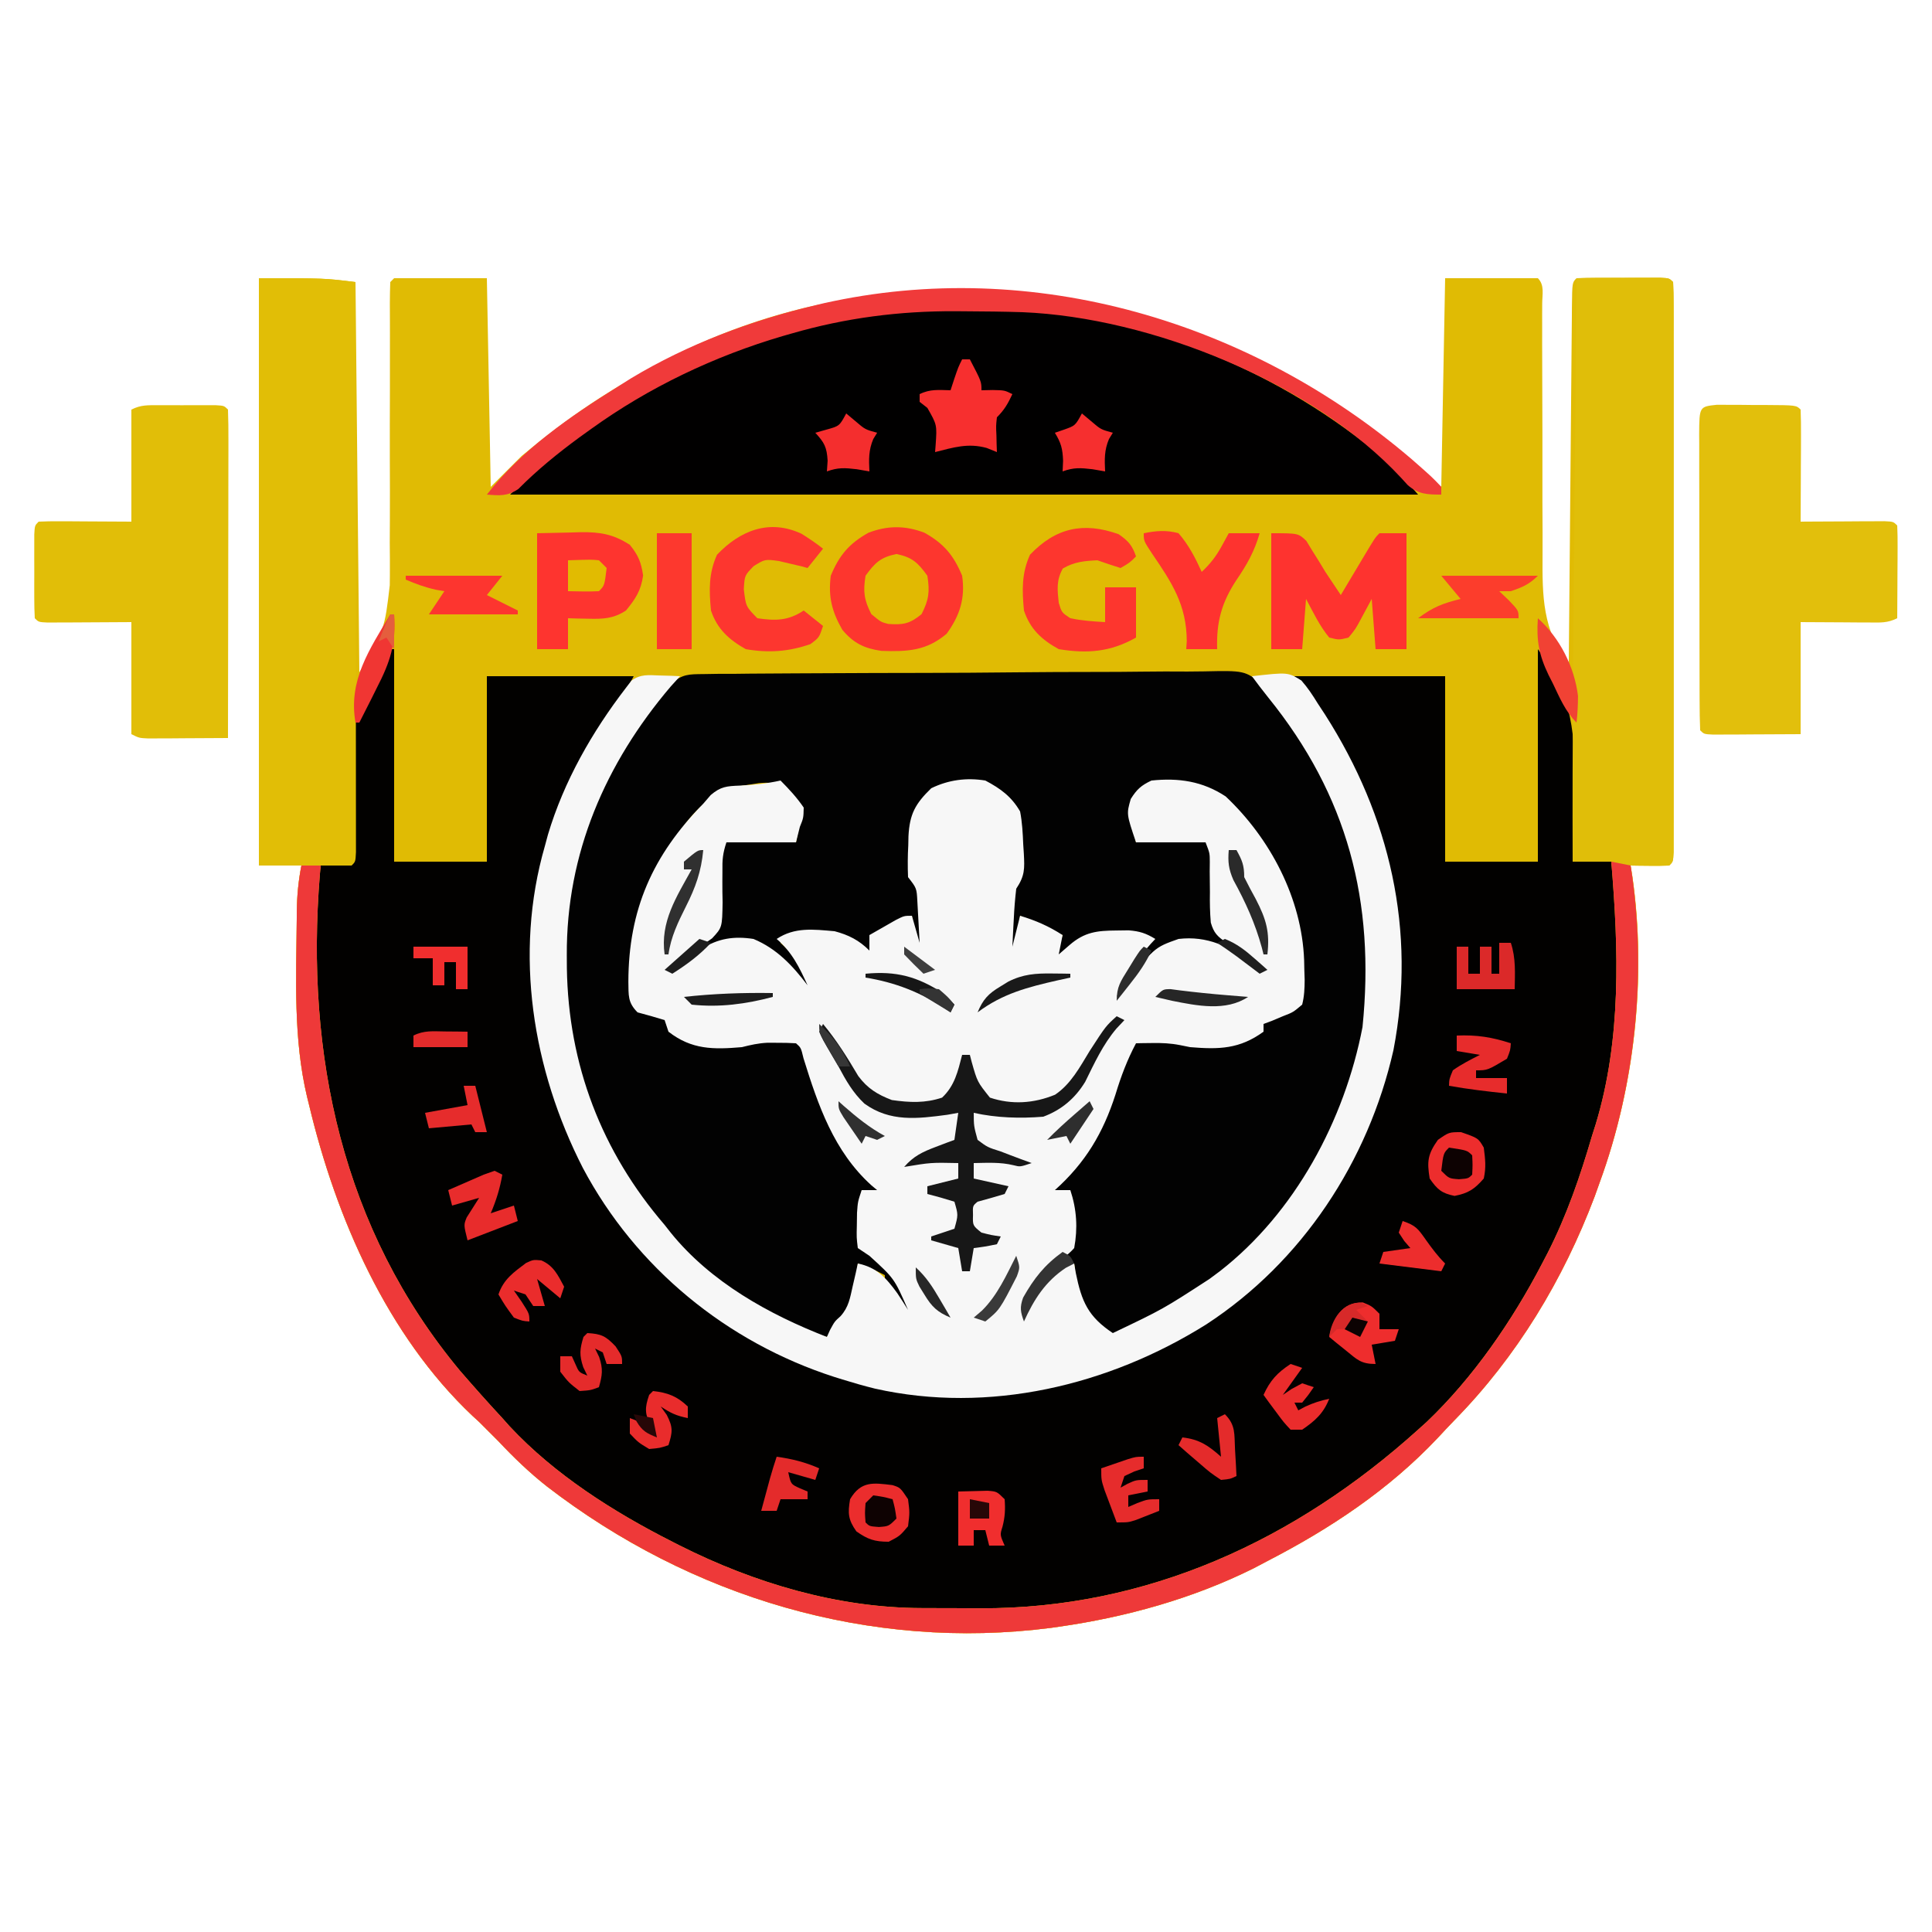 <?xml version="1.0" encoding="UTF-8"?>
<svg version="1.1" xmlns="http://www.w3.org/2000/svg" width="500" height="500">
<path d="M0 0 C17 0 17 0 25 1 C25.33 34.33 25.66 67.66 26 102 C32.548 90.808 32.548 90.808 33.871 79.462 C33.88 78.603 33.889 77.745 33.898 76.86 C33.92 74.078 33.894 71.298 33.867 68.516 C33.874 66.564 33.884 64.612 33.897 62.66 C33.924 57.563 33.91 52.468 33.886 47.372 C33.864 41.147 33.888 34.923 33.908 28.698 C33.923 23.864 33.93 19.031 33.914 14.197 C33.912 13.315 33.911 12.432 33.91 11.523 C33.907 9.871 33.901 8.218 33.89 6.565 C33.889 4.709 33.939 2.854 34 1 C34.33 0.67 34.66 0.34 35 0 C42.92 0 50.84 0 59 0 C59.33 17.82 59.66 35.64 60 54 C62.64 51.36 65.28 48.72 68 46 C70.661 43.784 73.304 41.646 76.062 39.562 C76.798 39.005 77.533 38.448 78.291 37.874 C85.232 32.696 92.412 28.161 100 24 C100.616 23.656 101.233 23.313 101.868 22.958 C123.171 11.207 148.088 3.946 172.488 3.797 C173.265 3.79 174.042 3.783 174.842 3.775 C226.762 3.411 267.381 18.892 306 54 C306.33 36.18 306.66 18.36 307 0 C314.92 0 322.84 0 331 0 C332.789 1.789 332.118 4.205 332.121 6.587 C332.116 7.79 332.116 7.79 332.11 9.017 C332.111 10.761 332.111 12.504 332.112 14.248 C332.11 15.178 332.109 16.108 332.108 17.067 C332.104 21.989 332.13 26.91 332.15 31.832 C332.175 38.097 332.191 44.362 332.175 50.627 C332.163 55.686 332.181 60.744 332.217 65.803 C332.226 67.726 332.224 69.648 332.211 71.57 C332.143 82.376 332.166 90.999 339 100 C339.01 98.762 339.021 97.524 339.031 96.248 C339.129 84.608 339.232 72.968 339.339 61.328 C339.395 55.343 339.448 49.358 339.497 43.373 C339.545 37.602 339.597 31.832 339.653 26.061 C339.673 23.854 339.692 21.647 339.709 19.44 C339.733 16.36 339.763 13.281 339.795 10.201 C339.8 9.279 339.806 8.357 339.812 7.407 C339.886 1.114 339.886 1.114 341 0 C342.769 -0.099 344.541 -0.131 346.312 -0.133 C347.388 -0.134 348.463 -0.135 349.57 -0.137 C350.702 -0.133 351.834 -0.129 353 -0.125 C354.698 -0.131 354.698 -0.131 356.43 -0.137 C357.505 -0.135 358.58 -0.134 359.688 -0.133 C360.681 -0.132 361.675 -0.131 362.699 -0.129 C365 0 365 0 366 1 C366.099 2.934 366.126 4.872 366.127 6.808 C366.13 8.07 366.133 9.332 366.136 10.633 C366.134 12.044 366.132 13.456 366.129 14.867 C366.131 16.344 366.133 17.82 366.135 19.296 C366.139 23.317 366.137 27.337 366.134 31.358 C366.132 35.556 366.134 39.754 366.136 43.953 C366.138 51.004 366.135 58.056 366.13 65.107 C366.125 73.272 366.127 81.436 366.132 89.601 C366.137 96.598 366.137 103.595 366.135 110.592 C366.133 114.776 366.133 118.961 366.136 123.145 C366.139 127.079 366.137 131.012 366.131 134.945 C366.13 136.393 366.13 137.84 366.133 139.288 C366.135 141.256 366.131 143.224 366.127 145.192 C366.127 146.296 366.126 147.4 366.126 148.537 C366 151 366 151 365 152 C363.314 152.072 361.625 152.084 359.938 152.062 C359.018 152.053 358.099 152.044 357.152 152.035 C356.442 152.024 355.732 152.012 355 152 C355.24 153.501 355.24 153.501 355.485 155.031 C359.185 181.068 355.995 209.414 347 234 C346.571 235.201 346.141 236.403 345.699 237.641 C337.557 259.2 325.59 279.06 309.423 295.538 C307.942 297.059 306.498 298.611 305.055 300.168 C292.432 313.548 277.285 323.601 261 332 C259.837 332.614 258.675 333.227 257.477 333.859 C241.77 341.695 224.35 346.532 207 349 C206.359 349.093 205.719 349.186 205.059 349.281 C158.162 355.349 111.749 341.339 74.591 312.722 C70.033 309.133 65.965 305.223 62 301 C61.175 300.175 60.35 299.35 59.5 298.5 C58.675 297.675 57.85 296.85 57 296 C56.161 295.23 56.161 295.23 55.305 294.445 C33.172 273.567 19.93 243.093 13 214 C12.822 213.284 12.644 212.567 12.461 211.829 C8.907 196.875 9.655 181.28 9.797 166.012 C9.801 165.294 9.806 164.576 9.81 163.836 C9.866 159.796 10.227 155.965 11 152 C7.37 152 3.74 152 0 152 C0 101.84 0 51.68 0 0 Z " fill="#E0BB04" transform="translate(67,72)"/>
<path d="M0 0 C0.33 0 0.66 0 1 0 C1 18.15 1 36.3 1 55 C8.92 55 16.84 55 25 55 C25 39.16 25 23.32 25 7 C37.54 7 50.08 7 63 7 C61.41 10.18 59.716 12.884 57.674 15.77 C39.912 41.135 35.193 69.894 38.562 100.438 C43.722 129.3 60.506 155.639 84.465 172.433 C103.086 184.957 124.693 192.435 147.188 192.312 C148.284 192.307 149.38 192.301 150.51 192.295 C175.883 191.918 201.931 183.057 221 166 C222.241 164.954 222.241 164.954 223.508 163.887 C243.916 146.318 257.858 119.993 260 93 C261.841 61.927 255.271 33.825 235.215 9.539 C234 8 234 8 234 7 C246.87 7 259.74 7 273 7 C273 22.84 273 38.68 273 55 C280.92 55 288.84 55 297 55 C297 36.85 297 18.7 297 0 C306.097 12.13 306.812 22.202 306.375 36.812 C306.345 38.584 306.317 40.355 306.293 42.127 C306.228 46.419 306.124 50.709 306 55 C309.3 55 312.6 55 316 55 C323.069 97.35 313.113 142.178 288.125 177.312 C276.681 192.934 263.573 206.498 248 218 C247.42 218.43 246.84 218.859 246.243 219.302 C218.59 239.476 184.706 249.407 150.697 249.316 C148.266 249.313 145.837 249.336 143.406 249.361 C108.125 249.505 73.797 236.508 46 215 C45.072 214.295 44.144 213.59 43.188 212.863 C18.459 193.418 1.18 168.207 -10 139 C-10.472 137.793 -10.944 136.587 -11.43 135.344 C-20.6 110.055 -23.041 82.465 -18 56 C-15.36 55.67 -12.72 55.34 -10 55 C-10.017 54.009 -10.034 53.018 -10.051 51.997 C-10.527 15.738 -10.527 15.738 0 0 Z " fill="#020100" transform="translate(101,168)"/>
<path d="M0 0 C1.238 -0.02 2.476 -0.04 3.751 -0.06 C5.12 -0.062 6.489 -0.064 7.858 -0.064 C9.302 -0.08 10.746 -0.097 12.19 -0.115 C16.112 -0.159 20.034 -0.176 23.956 -0.187 C26.408 -0.194 28.86 -0.206 31.313 -0.221 C39.876 -0.27 48.438 -0.296 57.001 -0.303 C64.971 -0.31 72.939 -0.37 80.909 -0.454 C87.759 -0.523 94.609 -0.554 101.46 -0.555 C105.548 -0.557 109.635 -0.574 113.723 -0.631 C117.572 -0.684 121.419 -0.688 125.269 -0.656 C126.676 -0.652 128.083 -0.666 129.49 -0.698 C140.069 -0.923 140.069 -0.923 144.767 2.731 C147.054 5.236 149.04 7.756 150.961 10.548 C151.426 11.168 151.891 11.788 152.37 12.427 C169.562 35.964 174.99 63.32 171.484 92.072 C168.297 110.391 159.12 128.598 146.961 142.548 C146.483 143.158 146.004 143.768 145.512 144.396 C135.499 156.991 120.595 165.448 105.961 171.548 C99.692 166.821 97.606 163.548 96.336 155.673 C96.212 154.642 96.088 153.611 95.961 152.548 C89.448 155.898 85.932 160.981 82.961 167.548 C82.054 165.064 81.838 163.891 82.746 161.365 C85.941 155.727 89.022 151.518 94.961 148.548 C94.961 143.598 94.961 138.648 94.961 133.548 C93.311 133.878 91.661 134.208 89.961 134.548 C90.827 133.579 91.693 132.61 92.586 131.611 C101.098 121.576 105.496 110.785 109.285 98.255 C109.961 96.548 109.961 96.548 111.961 94.548 C113.949 94.318 113.949 94.318 116.273 94.361 C117.033 94.367 117.792 94.374 118.574 94.38 C120.961 94.548 120.961 94.548 123.379 95.044 C126.278 95.61 129.008 95.753 131.961 95.798 C132.972 95.824 133.982 95.85 135.023 95.876 C138.374 95.502 140.177 94.385 142.961 92.548 C143.621 92.548 144.281 92.548 144.961 92.548 C144.961 91.888 144.961 91.228 144.961 90.548 C142.321 90.548 139.681 90.548 136.961 90.548 C136.961 90.218 136.961 89.888 136.961 89.548 C137.853 89.427 138.745 89.306 139.664 89.181 C140.834 89.014 142.005 88.846 143.211 88.673 C144.371 88.511 145.531 88.348 146.727 88.181 C149.543 87.63 151.513 86.99 153.961 85.548 C154.375 74.548 154.706 64.748 149.961 54.548 C149.325 53.152 149.325 53.152 148.676 51.728 C145.151 44.678 140.453 39.156 134.961 33.548 C134.251 32.686 134.251 32.686 133.527 31.806 C131.28 30.001 129.433 30.072 126.586 29.923 C122.947 29.713 119.522 29.338 115.961 28.548 C112.069 32.084 112.069 32.084 110.852 36.951 C111.12 39.185 111.468 41.353 111.961 43.548 C112.758 43.476 113.554 43.404 114.375 43.33 C115.964 43.19 115.964 43.19 117.586 43.048 C118.63 42.955 119.674 42.863 120.75 42.767 C123.832 42.557 126.873 42.511 129.961 42.548 C131.702 45.565 132.194 47.704 132.164 51.173 C132.176 52.045 132.187 52.916 132.199 53.814 C132.207 55.637 132.199 57.46 132.176 59.283 C132.225 61.829 132.333 64.079 132.961 66.548 C135.661 69.085 135.661 69.085 138.961 70.548 C140.274 71.605 141.57 72.685 142.836 73.798 C143.729 74.579 143.729 74.579 144.641 75.376 C145.076 75.763 145.512 76.15 145.961 76.548 C144.971 77.043 144.971 77.043 143.961 77.548 C143.453 77.138 142.945 76.728 142.422 76.306 C136.243 71.469 131.067 68.57 122.961 69.548 C115.695 72.428 111.44 78.413 106.961 84.548 C106.961 80.951 107.913 79.59 109.773 76.548 C110.295 75.682 110.818 74.816 111.355 73.923 C112.754 71.854 114.124 70.225 115.961 68.548 C110.042 66.575 103.281 66.678 97.461 68.861 C95.236 70.363 93.05 71.861 90.961 73.548 C91.621 71.568 92.281 69.588 92.961 67.548 C92.26 67.28 91.558 67.012 90.836 66.736 C87.796 65.48 84.888 64.046 81.961 62.548 C81.775 64.497 81.775 64.497 81.586 66.486 C81.375 68.701 81.375 68.701 80.961 70.548 C79.971 71.043 79.971 71.043 78.961 71.548 C79.075 68.943 79.202 66.34 79.336 63.736 C79.367 62.998 79.398 62.26 79.43 61.499 C79.634 57.729 79.825 55.752 81.961 52.548 C82.048 49.696 82.008 47.009 81.836 44.173 C81.813 43.418 81.789 42.663 81.766 41.884 C81.487 36.905 80.628 34.195 76.961 30.548 C73.396 27.874 69.237 28.03 64.961 28.548 C61.633 29.453 58.842 30.707 56.312 33.123 C54.323 36.693 54.315 40.082 54.148 44.111 C54.097 44.878 54.047 45.646 53.994 46.437 C53.791 50.389 53.713 52.176 55.961 55.548 C56.262 58.302 56.47 60.975 56.586 63.736 C56.625 64.485 56.663 65.235 56.703 66.007 C56.797 67.854 56.88 69.701 56.961 71.548 C56.301 71.218 55.641 70.888 54.961 70.548 C54.367 67.9 54.219 65.256 53.961 62.548 C53.334 62.909 52.708 63.27 52.062 63.642 C51.245 64.106 50.428 64.57 49.586 65.048 C48.774 65.512 47.962 65.976 47.125 66.455 C44.961 67.548 44.961 67.548 42.961 67.548 C43.291 69.198 43.621 70.848 43.961 72.548 C42.236 71.539 40.51 70.53 38.785 69.521 C35.098 67.555 32.009 67.386 27.898 67.361 C26.303 67.34 26.303 67.34 24.676 67.318 C21.812 67.267 21.812 67.267 19.961 69.548 C20.724 70.27 21.487 70.992 22.273 71.736 C24.687 74.262 26.438 76.418 27.961 79.548 C27.631 80.208 27.301 80.868 26.961 81.548 C26.453 80.933 25.945 80.319 25.422 79.685 C19.503 72.494 19.503 72.494 11.023 69.279 C3.199 68.879 -2.007 73.085 -8.039 77.548 C-8.699 77.218 -9.359 76.888 -10.039 76.548 C-8.249 75.067 -6.457 73.588 -4.664 72.111 C-3.666 71.287 -2.669 70.463 -1.641 69.615 C0.961 67.548 0.961 67.548 2.961 66.548 C2.981 65.963 3.001 65.378 3.021 64.776 C3.116 62.116 3.226 59.457 3.336 56.798 C3.367 55.878 3.398 54.958 3.43 54.009 C3.468 53.12 3.507 52.23 3.547 51.314 C3.578 50.497 3.61 49.68 3.642 48.838 C3.961 46.548 3.961 46.548 5.961 42.548 C11.901 42.878 17.841 43.208 23.961 43.548 C24.229 42.187 24.497 40.826 24.773 39.423 C24.924 38.658 25.075 37.892 25.23 37.103 C24.898 33.948 23.69 32.049 21.559 29.721 C19.273 28.044 17.109 27.98 14.34 28.221 C13.317 28.383 13.317 28.383 12.273 28.548 C11.21 28.706 11.21 28.706 10.125 28.868 C1.828 30.473 -2.478 35.386 -7.163 42.178 C-14.397 53.091 -18.331 64.11 -18.477 77.236 C-18.487 78.027 -18.497 78.818 -18.508 79.633 C-18.507 82.119 -18.507 82.119 -18.039 85.548 C-14.627 87.823 -12.382 88.115 -8.352 88.673 C-7.172 88.841 -5.993 89.008 -4.777 89.181 C-3.422 89.363 -3.422 89.363 -2.039 89.548 C-2.039 89.878 -2.039 90.208 -2.039 90.548 C-4.349 90.548 -6.659 90.548 -9.039 90.548 C-9.039 91.208 -9.039 91.868 -9.039 92.548 C-7.863 93.012 -7.863 93.012 -6.664 93.486 C-4.039 94.548 -4.039 94.548 -2.039 95.548 C-0.083 95.645 1.877 95.678 3.836 95.673 C4.885 95.676 5.934 95.678 7.016 95.681 C9.551 95.567 11.533 95.191 13.961 94.548 C15.644 94.386 17.333 94.284 19.023 94.236 C19.881 94.198 20.738 94.161 21.621 94.123 C23.961 94.548 23.961 94.548 25.625 96.095 C27.369 99.297 28.305 102.619 29.273 106.111 C32.598 117.278 37.141 125.736 45.961 133.548 C45.301 133.878 44.641 134.208 43.961 134.548 C42.971 134.218 41.981 133.888 40.961 133.548 C40.798 135.968 40.68 138.376 40.586 140.798 C40.536 141.48 40.485 142.162 40.434 142.865 C40.304 145.165 40.304 145.165 40.961 148.548 C43.736 150.843 43.736 150.843 46.961 152.548 C50.819 156.997 53.653 161.548 53.961 167.548 C46.961 158.448 46.961 158.448 46.961 155.548 C44.629 154.342 42.464 153.383 39.961 152.548 C39.886 153.333 39.811 154.118 39.734 154.927 C38.799 162.403 37.424 166.322 31.961 171.548 C20.344 169.811 9.784 161.798 0.961 154.548 C-0.335 153.5 -0.335 153.5 -1.656 152.431 C-17.084 139.31 -27.858 121.014 -33.039 101.548 C-33.358 100.355 -33.676 99.161 -34.004 97.931 C-40.016 71.277 -35.952 42.938 -21.602 19.611 C-18.049 14.362 -14.184 9.343 -10.039 4.548 C-9.465 3.854 -8.89 3.161 -8.298 2.446 C-5.38 -0.005 -3.78 0.033 0 0 Z " fill="#020202" transform="translate(182.039,174.452)"/>
<path d="M0 0 C0.994 0.027 1.988 0.054 3.012 0.082 C3.771 0.117 4.53 0.152 5.312 0.188 C4.508 1.074 3.704 1.961 2.875 2.875 C-14.003 22.732 -24.143 46.094 -24 72.375 C-23.992 74.019 -23.992 74.019 -23.983 75.695 C-23.61 100.754 -15.001 123.21 1.312 142.188 C1.841 142.86 2.37 143.533 2.914 144.227 C13.227 156.977 28.279 165.35 43.312 171.188 C43.581 170.589 43.849 169.991 44.125 169.375 C45.312 167.188 45.312 167.188 46.832 165.824 C48.971 163.459 49.304 161.083 50 158 C50.251 156.913 50.503 155.827 50.762 154.707 C50.943 153.876 51.125 153.044 51.312 152.188 C56.163 153.143 58.64 155.882 61.52 159.852 C62.477 161.279 63.398 162.732 64.312 164.188 C60.764 156.059 60.764 156.059 54.312 150.188 C52.828 149.197 52.828 149.197 51.312 148.188 C50.984 145.473 50.984 145.473 51.062 142.25 C51.078 141.189 51.093 140.128 51.109 139.035 C51.312 136.188 51.312 136.188 52.312 133.188 C53.633 133.188 54.953 133.188 56.312 133.188 C55.816 132.772 55.32 132.357 54.809 131.93 C45.109 123.132 41.04 111.261 37.258 99.074 C36.597 96.321 36.597 96.321 35.312 95.188 C33.711 95.088 32.105 95.058 30.5 95.062 C29.627 95.06 28.755 95.057 27.855 95.055 C25.502 95.178 23.585 95.617 21.312 96.188 C13.899 96.825 8.31 96.852 2.312 92.188 C1.982 91.198 1.653 90.207 1.312 89.188 C-1.006 88.471 -3.341 87.805 -5.688 87.188 C-8.262 84.613 -7.998 82.789 -8.068 79.272 C-8.026 60.57 -1.786 46.548 11.312 33.188 C12.27 32.078 12.27 32.078 13.246 30.945 C15.842 28.737 17.38 28.636 20.75 28.5 C24.378 28.323 27.763 27.98 31.312 27.188 C33.508 29.396 35.56 31.607 37.312 34.188 C37.25 36.875 37.25 36.875 36.312 39.188 C35.983 40.508 35.653 41.828 35.312 43.188 C29.372 43.188 23.433 43.188 17.312 43.188 C16.36 46.044 16.224 47.696 16.277 50.645 C16.272 51.51 16.266 52.376 16.26 53.268 C16.253 55.078 16.274 56.888 16.322 58.697 C16.211 65.22 16.211 65.22 13.61 68.021 C11.568 69.527 9.471 70.855 7.312 72.188 C5.945 73.486 4.591 74.802 3.312 76.188 C4.343 75.447 4.343 75.447 5.395 74.691 C6.296 74.051 7.197 73.41 8.125 72.75 C9.018 72.112 9.912 71.474 10.832 70.816 C15.1 68.014 19.312 67.409 24.312 68.188 C30.35 70.704 34.416 75.066 38.312 80.188 C36.18 75.515 34.287 71.595 30.312 68.188 C34.988 65.071 39.835 65.713 45.312 66.188 C48.934 67.152 51.63 68.505 54.312 71.188 C54.312 69.868 54.312 68.547 54.312 67.188 C55.768 66.349 57.227 65.517 58.688 64.688 C59.5 64.223 60.312 63.759 61.148 63.281 C63.312 62.188 63.312 62.188 65.312 62.188 C66.302 65.653 66.302 65.653 67.312 69.188 C67.198 66.916 67.071 64.645 66.938 62.375 C66.833 60.478 66.833 60.478 66.727 58.543 C66.551 55.06 66.551 55.06 64.312 52.188 C64.199 49.353 64.219 46.695 64.375 43.875 C64.39 43.128 64.405 42.381 64.42 41.611 C64.717 35.869 66.184 33.198 70.312 29.188 C74.75 27.018 79.438 26.39 84.312 27.188 C88.24 29.262 91.09 31.339 93.312 35.188 C93.866 38.033 94.005 40.858 94.125 43.75 C94.201 44.901 94.201 44.901 94.279 46.076 C94.483 50.028 94.561 51.815 92.312 55.188 C92.013 57.776 91.804 60.279 91.688 62.875 C91.649 63.577 91.61 64.279 91.57 65.002 C91.476 66.73 91.393 68.459 91.312 70.188 C91.972 67.547 92.632 64.907 93.312 62.188 C97.365 63.413 100.756 64.886 104.312 67.188 C103.983 68.838 103.653 70.487 103.312 72.188 C104.241 71.383 105.169 70.579 106.125 69.75 C109.988 66.402 113.209 66.031 118.25 66 C119.29 65.986 120.331 65.972 121.402 65.957 C124.263 66.184 125.889 66.71 128.312 68.188 C127.926 68.6 127.539 69.013 127.141 69.438 C123.255 73.746 120.72 77.91 118.312 83.188 C118.76 82.584 119.207 81.981 119.668 81.359 C127.927 70.441 127.927 70.441 134.312 68.188 C141.742 67.313 147.507 70.126 153.375 74.438 C154.014 75.015 154.654 75.593 155.312 76.188 C152.549 73.256 150.198 71.111 146.684 69.145 C144.379 67.521 143.459 66.694 142.669 63.959 C142.434 61.306 142.392 58.725 142.438 56.062 C142.422 54.268 142.404 52.474 142.383 50.68 C142.391 49.889 142.399 49.099 142.407 48.285 C142.399 45.993 142.399 45.993 141.312 43.188 C135.373 43.188 129.433 43.188 123.312 43.188 C120.832 35.858 120.832 35.858 121.953 31.961 C123.53 29.455 124.62 28.466 127.312 27.188 C134.367 26.457 140.546 27.361 146.52 31.305 C158.085 42.207 166.221 57.721 166.82 73.65 C166.838 74.508 166.856 75.366 166.875 76.25 C166.916 77.501 166.916 77.501 166.957 78.778 C166.942 81.031 166.868 83.003 166.312 85.188 C163.953 87.172 163.953 87.172 161.312 88.188 C160.384 88.579 159.456 88.971 158.5 89.375 C157.778 89.643 157.056 89.911 156.312 90.188 C156.312 90.847 156.312 91.507 156.312 92.188 C150.122 96.689 144.83 96.812 137.312 96.188 C136.466 96.017 135.619 95.847 134.746 95.672 C132.26 95.177 130.03 95.087 127.5 95.125 C126.71 95.134 125.92 95.143 125.105 95.152 C124.514 95.164 123.922 95.176 123.312 95.188 C121.01 99.513 119.426 103.754 118 108.438 C114.79 118.431 110.195 126.145 102.312 133.188 C103.632 133.188 104.953 133.188 106.312 133.188 C107.966 138.149 108.274 143.038 107.312 148.188 C105.522 150.195 103.731 151.312 101.426 152.684 C97.793 155.269 95.998 159.135 94.312 163.188 C94.312 163.847 94.312 164.507 94.312 165.188 C94.615 164.668 94.918 164.149 95.23 163.613 C97.84 159.269 100.391 155.49 104.312 152.188 C105.302 152.188 106.293 152.188 107.312 152.188 C107.516 153.382 107.516 153.382 107.723 154.602 C109.247 162.106 110.938 165.937 117.312 170.188 C130.285 163.998 130.285 163.998 142.312 156.188 C143.633 155.205 143.633 155.205 144.98 154.203 C164.453 139.055 177.286 115.114 181.926 91 C185.222 58.502 178.069 31.092 157.54 5.711 C156.084 3.904 154.689 2.056 153.312 0.188 C162.621 -0.856 162.621 -0.856 166.098 1.289 C167.746 3.153 169.01 5.065 170.312 7.188 C170.948 8.157 171.584 9.126 172.238 10.125 C189.037 36.446 195.917 65.96 189.93 96.984 C183.4 125.759 166.311 151.746 141.5 167.938 C116.248 183.771 85.249 191.187 55.75 184.562 C52.907 183.858 50.109 183.058 47.312 182.188 C46.624 181.973 45.935 181.759 45.225 181.538 C17.41 172.569 -6.136 153.287 -19.852 127.44 C-32.85 101.997 -37.743 72.086 -29.688 44.188 C-29.421 43.197 -29.154 42.208 -28.879 41.188 C-24.741 27.356 -17.457 14.586 -8.688 3.188 C-8.223 2.579 -7.759 1.971 -7.281 1.344 C-4.885 -0.395 -2.909 -0.103 0 0 Z " fill="#F7F7F7" transform="translate(170.688,174.812)"/>
<path d="M0 0 C1.253 -0 1.253 -0 2.531 -0 C38.458 0.116 72.977 11.799 101.75 33.438 C102.676 34.128 103.601 34.819 104.555 35.531 C109.789 39.57 113.299 43.245 117.75 48.438 C40.2 48.438 -37.35 48.438 -117.25 48.438 C-105.085 36.272 -91.721 26.087 -76.25 18.438 C-75.136 17.875 -74.022 17.313 -72.875 16.734 C-49.872 5.397 -25.581 -0.016 0 0 Z " fill="#010000" transform="translate(249.25,79.562)"/>
<path d="M0 0 C3.979 -0.029 7.958 -0.047 11.938 -0.062 C13.074 -0.071 14.21 -0.079 15.381 -0.088 C16.46 -0.091 17.54 -0.094 18.652 -0.098 C20.153 -0.106 20.153 -0.106 21.683 -0.114 C24 0 24 0 25 1 C25.099 2.934 25.126 4.872 25.127 6.808 C25.13 8.07 25.133 9.332 25.136 10.633 C25.134 12.044 25.132 13.456 25.129 14.867 C25.131 16.344 25.133 17.82 25.135 19.296 C25.139 23.317 25.137 27.337 25.134 31.358 C25.132 35.556 25.134 39.754 25.136 43.953 C25.138 51.004 25.135 58.056 25.13 65.107 C25.125 73.272 25.127 81.436 25.132 89.601 C25.137 96.598 25.137 103.595 25.135 110.592 C25.133 114.776 25.133 118.961 25.136 123.145 C25.139 127.079 25.137 131.012 25.131 134.945 C25.13 136.393 25.13 137.84 25.133 139.288 C25.135 141.256 25.131 143.224 25.127 145.192 C25.127 146.296 25.126 147.4 25.126 148.537 C25 151 25 151 24 152 C22.314 152.072 20.625 152.084 18.938 152.062 C18.018 152.053 17.099 152.044 16.152 152.035 C15.442 152.024 14.732 152.012 14 152 C14.24 153.501 14.24 153.501 14.485 155.031 C18.185 181.068 14.995 209.414 6 234 C5.571 235.201 5.141 236.403 4.699 237.641 C-3.443 259.2 -15.41 279.06 -31.577 295.538 C-33.058 297.059 -34.502 298.611 -35.945 300.168 C-48.568 313.548 -63.715 323.601 -80 332 C-81.744 332.92 -81.744 332.92 -83.523 333.859 C-99.23 341.695 -116.65 346.532 -134 349 C-134.641 349.093 -135.281 349.186 -135.941 349.281 C-182.838 355.349 -229.251 341.339 -266.409 312.722 C-270.967 309.133 -275.035 305.223 -279 301 C-279.825 300.175 -280.65 299.35 -281.5 298.5 C-282.325 297.675 -283.15 296.85 -284 296 C-284.839 295.23 -284.839 295.23 -285.695 294.445 C-307.828 273.567 -321.07 243.093 -328 214 C-328.267 212.925 -328.267 212.925 -328.539 211.829 C-332.093 196.875 -331.345 181.28 -331.203 166.012 C-331.199 165.294 -331.194 164.576 -331.19 163.836 C-331.134 159.796 -330.773 155.965 -330 152 C-328.35 152 -326.7 152 -325 152 C-325.072 152.758 -325.144 153.516 -325.219 154.297 C-329.015 200.904 -319.417 246.141 -288.957 282.742 C-285.364 286.887 -281.734 290.981 -278 295 C-277.372 295.705 -276.744 296.41 -276.098 297.137 C-264.409 309.659 -249.201 319.296 -234 327 C-233.371 327.32 -232.743 327.641 -232.095 327.971 C-212.755 337.708 -191.164 344.135 -169.398 344.168 C-168.6 344.171 -167.801 344.175 -166.977 344.178 C-165.295 344.183 -163.613 344.185 -161.93 344.185 C-159.402 344.187 -156.875 344.206 -154.348 344.225 C-111.107 344.377 -72.727 326.616 -41 298 C-40.251 297.325 -39.502 296.649 -38.73 295.953 C-26.704 284.49 -16.645 269.837 -9 255.188 C-8.484 254.198 -7.968 253.209 -7.436 252.19 C-2.495 242.449 0.94 232.459 4 222 C4.324 220.982 4.647 219.963 4.98 218.914 C11.651 196.903 10.893 173.677 9 151 C5.7 151 2.4 151 -1 151 C-1.103 120.404 -0.819 89.813 -0.536 59.218 C-0.475 52.519 -0.415 45.82 -0.355 39.121 C-0.239 26.081 -0.12 13.04 0 0 Z " fill="#E0BE09" transform="translate(408,72)"/>
<path d="M0 0 C17 0 17 0 25 1 C25.023 20.54 25.041 40.081 25.052 59.621 C25.057 68.693 25.064 77.765 25.075 86.838 C25.085 94.742 25.092 102.647 25.094 110.551 C25.095 114.739 25.098 118.927 25.106 123.115 C25.112 127.052 25.115 130.989 25.113 134.927 C25.113 136.376 25.115 137.825 25.119 139.274 C25.124 141.245 25.122 143.215 25.12 145.185 C25.121 146.29 25.122 147.396 25.123 148.534 C25 151 25 151 24 152 C16.08 152 8.16 152 0 152 C0 101.84 0 51.68 0 0 Z " fill="#E1BE06" transform="translate(67,72)"/>
<path d="M0 0 C0.947 0.004 1.893 0.008 2.869 0.012 C3.896 0.014 4.922 0.016 5.98 0.018 C7.056 0.031 8.132 0.043 9.24 0.055 C10.32 0.056 11.399 0.057 12.511 0.057 C20.537 0.103 20.537 0.103 21.677 1.243 C21.765 3.389 21.784 5.537 21.775 7.684 C21.772 8.99 21.769 10.295 21.765 11.639 C21.757 13.028 21.749 14.417 21.74 15.805 C21.735 17.198 21.73 18.591 21.726 19.983 C21.714 23.403 21.698 26.823 21.677 30.243 C22.399 30.238 23.121 30.232 23.865 30.227 C27.115 30.206 30.365 30.193 33.615 30.18 C34.751 30.172 35.888 30.164 37.058 30.155 C38.138 30.152 39.218 30.149 40.33 30.145 C41.83 30.137 41.83 30.137 43.361 30.129 C45.677 30.243 45.677 30.243 46.677 31.243 C46.765 33.024 46.784 34.808 46.775 36.591 C46.772 37.67 46.769 38.75 46.765 39.862 C46.753 41.567 46.753 41.567 46.74 43.305 C46.735 44.446 46.731 45.586 46.726 46.76 C46.714 49.588 46.698 52.415 46.677 55.243 C44.12 56.522 42.31 56.356 39.451 56.341 C38.522 56.338 37.593 56.336 36.636 56.333 C34.862 56.319 34.862 56.319 33.052 56.305 C27.422 56.274 27.422 56.274 21.677 56.243 C21.677 65.813 21.677 75.383 21.677 85.243 C17.573 85.264 13.469 85.284 9.24 85.305 C7.296 85.319 7.296 85.319 5.312 85.333 C3.794 85.337 3.794 85.337 2.244 85.341 C0.681 85.348 0.681 85.348 -0.914 85.356 C-3.323 85.243 -3.323 85.243 -4.323 84.243 C-4.428 81.698 -4.469 79.18 -4.468 76.634 C-4.471 75.837 -4.474 75.04 -4.478 74.219 C-4.487 71.572 -4.489 68.925 -4.49 66.278 C-4.494 64.446 -4.497 62.614 -4.501 60.781 C-4.507 56.935 -4.508 53.089 -4.508 49.243 C-4.508 44.305 -4.521 39.368 -4.539 34.43 C-4.55 30.644 -4.552 26.858 -4.551 23.073 C-4.552 21.252 -4.557 19.431 -4.565 17.61 C-4.574 15.067 -4.571 12.524 -4.565 9.981 C-4.571 9.223 -4.577 8.465 -4.582 7.684 C-4.539 0.475 -4.539 0.475 0 0 Z " fill="#E2BF0C" transform="translate(444.323,104.757)"/>
<path d="M0 0 C0.982 -0.001 1.963 -0.003 2.975 -0.004 C4.517 0.002 4.517 0.002 6.09 0.008 C7.122 0.004 8.154 0 9.217 -0.004 C10.197 -0.003 11.177 -0.001 12.188 0 C13.543 0.002 13.543 0.002 14.926 0.003 C17.027 0.133 17.027 0.133 18.027 1.133 C18.122 3.78 18.153 6.401 18.141 9.049 C18.141 9.878 18.141 10.707 18.141 11.562 C18.141 14.316 18.133 17.07 18.125 19.824 C18.123 21.729 18.122 23.633 18.121 25.537 C18.117 30.559 18.107 35.582 18.096 40.604 C18.086 45.725 18.081 50.846 18.076 55.967 C18.065 66.022 18.048 76.077 18.027 86.133 C14.236 86.162 10.444 86.18 6.652 86.195 C5.572 86.204 4.492 86.212 3.379 86.221 C2.348 86.224 1.316 86.227 0.254 86.23 C-0.699 86.236 -1.652 86.241 -2.634 86.246 C-4.973 86.133 -4.973 86.133 -6.973 85.133 C-6.973 75.563 -6.973 65.993 -6.973 56.133 C-14.826 56.172 -14.826 56.172 -22.679 56.223 C-23.651 56.225 -24.624 56.228 -25.625 56.23 C-27.125 56.238 -27.125 56.238 -28.656 56.246 C-30.973 56.133 -30.973 56.133 -31.973 55.133 C-32.072 53.364 -32.103 51.592 -32.105 49.82 C-32.107 48.745 -32.108 47.67 -32.109 46.562 C-32.104 44.865 -32.104 44.865 -32.098 43.133 C-32.102 42.001 -32.105 40.869 -32.109 39.703 C-32.108 38.628 -32.107 37.553 -32.105 36.445 C-32.104 35.451 -32.103 34.458 -32.102 33.434 C-31.973 31.133 -31.973 31.133 -30.973 30.133 C-29.192 30.046 -27.408 30.026 -25.625 30.035 C-24.653 30.038 -23.681 30.04 -22.679 30.043 C-20.814 30.056 -20.814 30.056 -18.91 30.07 C-14.971 30.091 -11.031 30.112 -6.973 30.133 C-6.973 20.563 -6.973 10.993 -6.973 1.133 C-4.483 -0.112 -2.783 0.003 0 0 Z " fill="#E1BE08" transform="translate(40.973,104.867)"/>
<path d="M0 0 C1.65 0.33 3.3 0.66 5 1 C9.316 27.97 6.353 57.438 -3 83 C-3.429 84.201 -3.859 85.403 -4.301 86.641 C-12.443 108.2 -24.41 128.06 -40.577 144.538 C-42.058 146.059 -43.502 147.611 -44.945 149.168 C-57.568 162.548 -72.715 172.601 -89 181 C-90.744 181.92 -90.744 181.92 -92.523 182.859 C-108.23 190.695 -125.65 195.532 -143 198 C-143.641 198.093 -144.281 198.186 -144.941 198.281 C-191.838 204.349 -238.251 190.339 -275.409 161.722 C-279.967 158.133 -284.035 154.223 -288 150 C-288.825 149.175 -289.65 148.35 -290.5 147.5 C-291.325 146.675 -292.15 145.85 -293 145 C-293.559 144.487 -294.119 143.974 -294.695 143.445 C-316.828 122.567 -330.07 92.093 -337 63 C-337.178 62.284 -337.356 61.567 -337.539 60.829 C-341.093 45.875 -340.345 30.28 -340.203 15.012 C-340.199 14.294 -340.194 13.576 -340.19 12.836 C-340.134 8.796 -339.773 4.965 -339 1 C-337.35 1 -335.7 1 -334 1 C-334.072 1.758 -334.144 2.516 -334.219 3.297 C-338.015 49.904 -328.417 95.141 -297.957 131.742 C-294.364 135.887 -290.734 139.981 -287 144 C-286.372 144.705 -285.744 145.41 -285.098 146.137 C-273.409 158.659 -258.201 168.296 -243 176 C-242.371 176.32 -241.743 176.641 -241.095 176.971 C-221.755 186.708 -200.164 193.135 -178.398 193.168 C-177.6 193.171 -176.801 193.175 -175.977 193.178 C-174.295 193.183 -172.613 193.185 -170.93 193.185 C-168.402 193.187 -165.875 193.206 -163.348 193.225 C-120.107 193.377 -81.727 175.616 -50 147 C-49.251 146.325 -48.502 145.649 -47.73 144.953 C-35.704 133.49 -25.645 118.837 -18 104.188 C-17.226 102.704 -17.226 102.704 -16.436 101.19 C-11.495 91.449 -8.06 81.459 -5 71 C-4.515 69.472 -4.515 69.472 -4.02 67.914 C2.651 45.903 1.893 22.677 0 0 Z " fill="#EE3939" transform="translate(417,223)"/>
<path d="M0 0 C5.153 4.529 5.153 4.529 7.492 7.02 C7.492 7.68 7.492 8.34 7.492 9.02 C3.95 9.02 1.581 8.962 -1.156 6.594 C-1.726 5.971 -2.296 5.349 -2.883 4.707 C-25.832 -20.014 -67.675 -36.825 -100.853 -38.183 C-105.821 -38.344 -110.787 -38.396 -115.758 -38.418 C-116.559 -38.424 -117.36 -38.431 -118.186 -38.438 C-132.718 -38.509 -146.638 -36.718 -160.633 -32.668 C-161.375 -32.456 -162.116 -32.245 -162.88 -32.027 C-180.608 -26.817 -197.511 -18.774 -212.508 -7.98 C-213.527 -7.247 -214.547 -6.514 -215.598 -5.758 C-221.221 -1.624 -226.451 2.633 -231.375 7.586 C-234.187 9.476 -236.193 9.279 -239.508 9.02 C-230.382 -2.714 -217.997 -11.18 -205.508 -18.98 C-204.399 -19.68 -203.291 -20.38 -202.148 -21.102 C-187.544 -29.895 -171.08 -36.053 -154.508 -39.98 C-153.825 -40.144 -153.143 -40.308 -152.44 -40.477 C-98.059 -52.716 -41.63 -35.695 0 0 Z " fill="#F03A3A" transform="translate(365.508,118.98)"/>
<path d="M0 0 C4.997 2.796 7.547 5.845 9.727 11.113 C10.575 16.946 9.134 21.41 5.727 26.113 C0.511 30.552 -4.423 30.791 -11.172 30.559 C-15.626 29.919 -18.381 28.562 -21.273 25.113 C-23.993 20.375 -24.952 16.544 -24.273 11.113 C-22.093 5.845 -19.544 2.796 -14.547 0 C-9.627 -1.919 -4.92 -1.919 0 0 Z " fill="#FD362E" transform="translate(239.273,137.887)"/>
<path d="M0 0 C7 0 7 0 9.074 1.977 C9.607 2.851 10.139 3.725 10.688 4.625 C11.228 5.484 11.768 6.342 12.324 7.227 C12.877 8.142 13.43 9.057 14 10 C15.326 12.005 16.658 14.006 18 16 C18.638 14.929 19.276 13.858 19.934 12.754 C20.768 11.357 21.603 9.96 22.438 8.562 C22.858 7.855 23.279 7.148 23.713 6.42 C26.887 1.113 26.887 1.113 28 0 C30.31 0 32.62 0 35 0 C35 9.9 35 19.8 35 30 C32.36 30 29.72 30 27 30 C26.505 23.565 26.505 23.565 26 17 C25.113 18.65 24.226 20.3 23.312 22 C21.801 24.812 21.801 24.812 20 27 C17.5 27.625 17.5 27.625 15 27 C12.464 23.919 10.9 20.535 9 17 C8.67 21.29 8.34 25.58 8 30 C5.36 30 2.72 30 0 30 C0 20.1 0 10.2 0 0 Z " fill="#FE332F" transform="translate(329,138)"/>
<path d="M0 0 C2.846 -0.062 5.692 -0.124 8.625 -0.188 C9.51 -0.215 10.395 -0.242 11.307 -0.27 C16.294 -0.322 19.687 0.218 24 3 C26.198 5.711 26.924 7.49 27.438 10.938 C26.877 14.863 25.497 16.948 23 20 C19.733 22.135 17.102 22.217 13.25 22.125 C12.265 22.107 11.28 22.089 10.266 22.07 C9.518 22.047 8.77 22.024 8 22 C8 24.64 8 27.28 8 30 C5.36 30 2.72 30 0 30 C0 20.1 0 10.2 0 0 Z " fill="#FE342F" transform="translate(139,138)"/>
<path d="M0 0 C0.99 0.495 0.99 0.495 2 1 C1.319 1.722 0.639 2.444 -0.062 3.188 C-3.563 7.323 -5.768 12.144 -8.156 16.977 C-10.766 21.257 -14.275 24.248 -19 26 C-24.993 26.492 -31.12 26.307 -37 25 C-36.979 28.406 -36.979 28.406 -36 32 C-33.42 33.917 -33.42 33.917 -30 35 C-29.282 35.277 -28.564 35.554 -27.824 35.84 C-25.892 36.585 -23.947 37.295 -22 38 C-25 39 -25 39 -26.688 38.562 C-30.14 37.723 -33.451 37.941 -37 38 C-37 39.32 -37 40.64 -37 42 C-34.03 42.66 -31.06 43.32 -28 44 C-28.495 44.99 -28.495 44.99 -29 46 C-31.322 46.705 -33.656 47.372 -36 48 C-37.27 49.053 -37.27 49.053 -37.188 51.438 C-37.268 54.167 -37.268 54.167 -35 56 C-32.429 56.648 -32.429 56.648 -30 57 C-30.495 57.99 -30.495 57.99 -31 59 C-34.062 59.625 -34.062 59.625 -37 60 C-37.33 61.98 -37.66 63.96 -38 66 C-38.66 66 -39.32 66 -40 66 C-40.495 63.03 -40.495 63.03 -41 60 C-43.31 59.34 -45.62 58.68 -48 58 C-48 57.67 -48 57.34 -48 57 C-46.02 56.34 -44.04 55.68 -42 55 C-40.998 51.417 -40.998 51.417 -42 48 C-44.314 47.269 -46.648 46.599 -49 46 C-49 45.34 -49 44.68 -49 44 C-46.36 43.34 -43.72 42.68 -41 42 C-41 40.68 -41 39.36 -41 38 C-48.057 37.85 -48.057 37.85 -55 39 C-52.592 36.208 -50.239 35.103 -46.812 33.812 C-45.911 33.468 -45.01 33.124 -44.082 32.77 C-43.395 32.516 -42.708 32.262 -42 32 C-41.67 29.69 -41.34 27.38 -41 25 C-42.392 25.247 -42.392 25.247 -43.812 25.5 C-51.587 26.539 -58.651 27.425 -65.293 22.609 C-68.272 19.801 -70.092 16.587 -72 13 C-72.478 12.193 -72.956 11.386 -73.449 10.555 C-76.148 5.956 -76.148 5.956 -77 4 C-76.67 3.34 -76.34 2.68 -76 2 C-72.468 6.25 -69.683 10.727 -66.879 15.477 C-64.483 18.694 -61.906 20.277 -58.188 21.688 C-53.573 22.347 -49.598 22.533 -45.188 21.062 C-41.915 17.977 -41.103 14.277 -40 10 C-39.34 10 -38.68 10 -38 10 C-37.841 10.615 -37.683 11.23 -37.52 11.863 C-36.068 16.981 -36.068 16.981 -32.812 21.062 C-27.136 22.955 -21.453 22.568 -15.949 20.309 C-11.85 17.557 -9.529 13.142 -7 9 C-2.813 2.532 -2.813 2.532 0 0 Z " fill="#171717" transform="translate(289,263)"/>
<path d="M0 0 C2.539 1.777 3.501 2.854 4.5 5.75 C2.875 7.375 2.875 7.375 0.5 8.75 C-1.513 8.124 -3.512 7.452 -5.5 6.75 C-8.919 6.924 -11.461 7.147 -14.438 8.875 C-16.15 11.898 -15.857 14.356 -15.5 17.75 C-14.736 20.269 -14.736 20.269 -12.5 21.75 C-9.466 22.385 -6.613 22.57 -3.5 22.75 C-3.5 19.78 -3.5 16.81 -3.5 13.75 C-0.86 13.75 1.78 13.75 4.5 13.75 C4.5 18.04 4.5 22.33 4.5 26.75 C-2.076 30.488 -8.075 30.958 -15.5 29.75 C-19.915 27.311 -22.895 24.564 -24.5 19.75 C-24.999 14.537 -25.126 10.128 -22.938 5.312 C-16.287 -1.679 -9.087 -3.245 0 0 Z " fill="#FD362E" transform="translate(289.5,138.25)"/>
<path d="M0 0 C1.944 1.208 3.78 2.462 5.582 3.871 C4.262 5.521 2.942 7.171 1.582 8.871 C1.066 8.727 0.551 8.582 0.02 8.434 C-0.785 8.248 -1.589 8.062 -2.418 7.871 C-3.552 7.603 -4.687 7.335 -5.855 7.059 C-9.437 6.572 -9.437 6.572 -12.355 8.371 C-14.717 10.791 -14.717 10.791 -14.918 14.371 C-14.389 18.839 -14.389 18.839 -11.418 21.871 C-6.707 22.564 -3.427 22.544 0.582 19.871 C2.232 21.191 3.882 22.511 5.582 23.871 C4.582 26.871 4.582 26.871 2.332 28.559 C-3.295 30.528 -8.533 30.895 -14.418 29.871 C-18.776 27.402 -21.822 24.658 -23.418 19.871 C-23.917 14.658 -24.044 10.249 -21.855 5.434 C-15.877 -0.851 -8.309 -3.879 0 0 Z " fill="#FD362F" transform="translate(207.418,138.129)"/>
<path d="M0 0 C3.188 -0.638 5.844 -0.872 9 0 C11.636 3.035 13.34 6.354 15 10 C17.211 7.941 18.739 5.96 20.188 3.312 C20.786 2.219 21.384 1.126 22 0 C24.64 0 27.28 0 30 0 C28.658 4.699 26.689 8.168 23.938 12.188 C20.118 18.01 18.777 23.041 19 30 C16.36 30 13.72 30 11 30 C11.044 29.319 11.088 28.639 11.133 27.938 C11.108 18.547 7.266 12.768 2.152 5.273 C0 2 0 2 0 0 Z " fill="#FE332F" transform="translate(296,138)"/>
<path d="M0 0 C0.66 0 1.32 0 2 0 C5 5.75 5 5.75 5 8 C6.423 7.969 6.423 7.969 7.875 7.938 C11 8 11 8 13 9 C11.848 11.468 10.952 13.048 9 15 C8.757 17.211 8.757 17.211 8.875 19.625 C8.902 20.851 8.902 20.851 8.93 22.102 C8.953 22.728 8.976 23.355 9 24 C7.701 23.474 7.701 23.474 6.375 22.938 C1.516 21.588 -2.243 22.806 -7 24 C-6.954 23.397 -6.907 22.793 -6.859 22.172 C-6.497 16.953 -6.497 16.953 -9 12.562 C-9.66 12.047 -10.32 11.531 -11 11 C-11 10.34 -11 9.68 -11 9 C-8.291 7.646 -5.991 7.935 -3 8 C-2.691 7.051 -2.381 6.103 -2.062 5.125 C-1 2 -1 2 0 0 Z " fill="#F72F2F" transform="translate(249,93)"/>
<path d="M0 0 C2.97 0 5.94 0 9 0 C9 9.9 9 19.8 9 30 C6.03 30 3.06 30 0 30 C0 20.1 0 10.2 0 0 Z " fill="#FD382E" transform="translate(170,138)"/>
<path d="M0 0 C4.107 0.856 5.554 2.244 8 5.625 C8.662 9.741 8.395 11.852 6.5 15.562 C3.471 18.062 1.753 18.371 -2.094 18.105 C-4 17.625 -4 17.625 -6.5 15.562 C-8.395 11.852 -8.662 9.741 -8 5.625 C-5.554 2.244 -4.107 0.856 0 0 Z " fill="#E1B902" transform="translate(232,143.375)"/>
<path d="M0 0 C8.25 0 16.5 0 25 0 C22.745 2.255 20.995 2.977 18 4 C17.01 4 16.02 4 15 4 C16.238 5.176 16.238 5.176 17.5 6.375 C20 9 20 9 20 11 C11.42 11 2.84 11 -6 11 C-2.128 8.096 0.403 7.149 5 6 C3.35 4.02 1.7 2.04 0 0 Z " fill="#FC3D2C" transform="translate(373,149)"/>
<path d="M0 0 C2.023 0.652 2.023 0.652 4.023 3.652 C4.461 7.09 4.461 7.09 4.023 10.652 C1.898 13.152 1.898 13.152 -0.977 14.652 C-4.607 14.652 -6.397 14.064 -9.352 11.965 C-11.491 8.921 -11.585 7.301 -10.977 3.652 C-8.154 -1.133 -4.977 -0.604 0 0 Z " fill="#EB2D2D" transform="translate(230.977,384.348)"/>
<path d="M0 0 C4.451 1.548 4.451 1.548 5.875 4 C6.268 7.093 6.511 9.047 5.875 12 C3.457 14.764 1.908 15.798 -1.688 16.5 C-5.05 15.81 -6.174 14.819 -8.125 12 C-8.856 7.534 -8.633 5.717 -6 2 C-3.125 0 -3.125 0 0 0 Z " fill="#ED2D2D" transform="translate(378.125,293)"/>
<path d="M0 0 C8.25 0 16.5 0 25 0 C23.68 1.65 22.36 3.3 21 5 C23.64 6.32 26.28 7.64 29 9 C29 9.33 29 9.66 29 10 C21.41 10 13.82 10 6 10 C7.32 8.02 8.64 6.04 10 4 C9.278 3.876 8.556 3.752 7.812 3.625 C5.043 3.01 2.603 2.116 0 1 C0 0.67 0 0.34 0 0 Z " fill="#FD352F" transform="translate(105,149)"/>
<path d="M0 0 C2.312 0.938 2.312 0.938 4.312 2.938 C4.312 4.258 4.312 5.577 4.312 6.938 C5.963 6.938 7.612 6.938 9.312 6.938 C8.982 7.928 8.652 8.918 8.312 9.938 C6.332 10.268 4.353 10.598 2.312 10.938 C2.643 12.588 2.973 14.238 3.312 15.938 C-0.491 15.938 -1.465 14.8 -4.375 12.438 C-5.183 11.788 -5.991 11.138 -6.824 10.469 C-7.747 9.711 -7.747 9.711 -8.688 8.938 C-7.751 4.182 -5.312 -0.124 0 0 Z " fill="#EE2D2D" transform="translate(352.688,337.062)"/>
<path d="M0 0 C1.609 -0.041 3.217 -0.083 4.875 -0.125 C5.78 -0.148 6.685 -0.171 7.617 -0.195 C10 0 10 0 12 2 C12.202 4.563 12.096 6.638 11.438 9.125 C10.779 11.209 10.779 11.209 12 14 C10.68 14 9.36 14 8 14 C7.67 12.68 7.34 11.36 7 10 C6.01 10 5.02 10 4 10 C4 11.32 4 12.64 4 14 C2.68 14 1.36 14 0 14 C0 9.38 0 4.76 0 0 Z " fill="#F02E2E" transform="translate(248,386)"/>
<path d="M0 0 C0.66 0.33 1.32 0.66 2 1 C1.39 4.558 0.422 7.683 -1 11 C0.98 10.34 2.96 9.68 5 9 C5.33 10.32 5.66 11.64 6 13 C1.71 14.65 -2.58 16.3 -7 18 C-8 14 -8 14 -7.223 12.078 C-5.611 9.539 -5.611 9.539 -4 7 C-6.31 7.66 -8.62 8.32 -11 9 C-11.33 7.68 -11.66 6.36 -12 5 C-10.046 4.136 -8.086 3.284 -6.125 2.438 C-5.034 1.962 -3.944 1.486 -2.82 0.996 C-1.89 0.667 -0.959 0.339 0 0 Z " fill="#E82C2C" transform="translate(128,303)"/>
<path d="M0 0 C5.192 -0.212 9.127 0.409 14 2 C13.875 3.812 13.875 3.812 13 6 C7.964 9 7.964 9 5 9 C5 9.66 5 10.32 5 11 C7.64 11 10.28 11 13 11 C13 12.32 13 13.64 13 15 C7.97 14.475 2.981 13.894 -2 13 C-1.938 11.25 -1.938 11.25 -1 9 C1.242 7.405 3.536 6.255 6 5 C3.03 4.505 3.03 4.505 0 4 C0 2.68 0 1.36 0 0 Z " fill="#E72C2C" transform="translate(377,268)"/>
<path d="M0 0 C0.99 0 1.98 0 3 0 C4.327 3.981 4.069 7.85 4 12 C-0.95 12 -5.9 12 -11 12 C-11 8.37 -11 4.74 -11 1 C-10.01 1 -9.02 1 -8 1 C-8 3.31 -8 5.62 -8 8 C-7.01 8 -6.02 8 -5 8 C-5 5.69 -5 3.38 -5 1 C-4.01 1 -3.02 1 -2 1 C-2 3.31 -2 5.62 -2 8 C-1.34 8 -0.68 8 0 8 C0 5.36 0 2.72 0 0 Z " fill="#DB2929" transform="translate(388,244)"/>
<path d="M0 0 C0.763 0.639 1.526 1.279 2.312 1.938 C4.882 4.142 4.882 4.142 8 5 C7.67 5.536 7.34 6.072 7 6.625 C5.773 9.539 5.858 11.869 6 15 C4.391 14.722 4.391 14.722 2.75 14.438 C-0.404 14.07 -2.098 13.955 -5 15 C-4.907 13.639 -4.907 13.639 -4.812 12.25 C-5.017 8.71 -5.646 7.551 -8 5 C-7.051 4.732 -6.103 4.464 -5.125 4.188 C-1.747 3.25 -1.747 3.25 0 0 Z " fill="#F42E2E" transform="translate(219,107)"/>
<path d="M0 0 C0.763 0.639 1.526 1.279 2.312 1.938 C4.882 4.142 4.882 4.142 8 5 C7.67 5.536 7.34 6.072 7 6.625 C5.773 9.539 5.858 11.869 6 15 C4.391 14.722 4.391 14.722 2.75 14.438 C-0.404 14.07 -2.098 13.955 -5 15 C-4.959 14.092 -4.918 13.185 -4.875 12.25 C-4.995 9.122 -5.391 7.614 -7 5 C-6.216 4.732 -5.433 4.464 -4.625 4.188 C-1.719 3.152 -1.719 3.152 0 0 Z " fill="#F62F2F" transform="translate(280,107)"/>
<path d="M0 0 C0 0.99 0 1.98 0 3 C-1.207 3.402 -1.207 3.402 -2.438 3.812 C-3.283 4.204 -4.129 4.596 -5 5 C-5.33 5.99 -5.66 6.98 -6 8 C-5.402 7.67 -4.804 7.34 -4.188 7 C-2 6 -2 6 1 6 C1 6.99 1 7.98 1 9 C-0.65 9.33 -2.3 9.66 -4 10 C-4 10.99 -4 11.98 -4 13 C-3.237 12.67 -2.474 12.34 -1.688 12 C1 11 1 11 4 11 C4 11.99 4 12.98 4 14 C2.732 14.506 1.46 15.005 0.188 15.5 C-0.52 15.778 -1.228 16.057 -1.957 16.344 C-4 17 -4 17 -7 17 C-7.673 15.231 -8.338 13.46 -9 11.688 C-9.371 10.701 -9.742 9.715 -10.125 8.699 C-11 6 -11 6 -11 3 C-9.543 2.496 -8.084 1.997 -6.625 1.5 C-5.813 1.222 -5.001 0.943 -4.164 0.656 C-2 0 -2 0 0 0 Z " fill="#E62C2C" transform="translate(296,377)"/>
<path d="M0 0 C0.99 0.33 1.98 0.66 3 1 C0.525 4.465 0.525 4.465 -2 8 C-1.237 7.484 -0.474 6.969 0.312 6.438 C1.199 5.963 2.086 5.489 3 5 C3.99 5.33 4.98 5.66 6 6 C4.625 8 4.625 8 3 10 C2.34 10 1.68 10 1 10 C1.33 10.66 1.66 11.32 2 12 C2.578 11.691 3.155 11.381 3.75 11.062 C5.843 10.074 7.745 9.483 10 9 C8.509 12.796 6.343 14.717 3 17 C2.01 17 1.02 17 0 17 C-1.824 15.031 -1.824 15.031 -3.688 12.5 C-4.621 11.247 -4.621 11.247 -5.574 9.969 C-6.28 8.994 -6.28 8.994 -7 8 C-5.295 4.268 -3.468 2.283 0 0 Z " fill="#EA2C2C" transform="translate(334,353)"/>
<path d="M0 0 C3.202 1.363 4.315 3.847 5.918 6.816 C5.588 7.806 5.258 8.796 4.918 9.816 C2.938 8.166 0.958 6.516 -1.082 4.816 C-0.422 7.126 0.238 9.436 0.918 11.816 C-0.072 11.816 -1.062 11.816 -2.082 11.816 C-2.742 10.826 -3.402 9.836 -4.082 8.816 C-5.072 8.486 -6.062 8.156 -7.082 7.816 C-6.422 8.765 -5.762 9.714 -5.082 10.691 C-3.082 13.816 -3.082 13.816 -3.082 15.816 C-4.832 15.691 -4.832 15.691 -7.082 14.816 C-9.332 11.754 -9.332 11.754 -11.082 8.816 C-9.77 4.881 -7.122 3.067 -3.934 0.672 C-2.082 -0.184 -2.082 -0.184 0 0 Z " fill="#EA2C2C" transform="translate(140.082,326.184)"/>
<path d="M0 0 C3.611 0.195 4.784 0.773 7.312 3.438 C9 6 9 6 9 8 C7.68 8 6.36 8 5 8 C4.67 7.01 4.34 6.02 4 5 C3.34 4.67 2.68 4.34 2 4 C2.351 4.722 2.701 5.444 3.062 6.188 C4.104 9.312 3.891 10.882 3 14 C0.812 14.812 0.812 14.812 -2 15 C-4.812 12.812 -4.812 12.812 -7 10 C-7 8.68 -7 7.36 -7 6 C-6.01 6 -5.02 6 -4 6 C-3.567 6.959 -3.567 6.959 -3.125 7.938 C-2.172 10.152 -2.172 10.152 0 11 C-0.526 9.917 -0.526 9.917 -1.062 8.812 C-2.11 5.67 -1.955 4.127 -1 1 C-0.67 0.67 -0.34 0.34 0 0 Z " fill="#E52B2B" transform="translate(152,345)"/>
<path d="M0 0 C3.779 0.409 6.247 1.349 9 4 C9 4.99 9 5.98 9 7 C6.038 6.387 4.619 5.746 2 4 C2.516 4.722 3.031 5.444 3.562 6.188 C5.214 9.42 5.064 10.616 4 14 C1.812 14.75 1.812 14.75 -1 15 C-3.812 13.312 -3.812 13.312 -6 11 C-6 9.68 -6 8.36 -6 7 C-2.665 8.112 -1.363 9.474 1 12 C0.484 11.113 -0.031 10.226 -0.562 9.312 C-2.09 5.793 -2.217 4.549 -1 1 C-0.67 0.67 -0.34 0.34 0 0 Z " fill="#E92C2C" transform="translate(169,360)"/>
<path d="M0 0 C2.858 2.858 2.408 5.147 2.625 9.125 C2.7 10.406 2.775 11.688 2.852 13.008 C2.925 14.489 2.925 14.489 3 16 C1.359 16.777 1.359 16.777 -1 17 C-3.797 15.129 -3.797 15.129 -6.75 12.562 C-7.735 11.718 -8.72 10.874 -9.734 10.004 C-10.482 9.343 -11.23 8.681 -12 8 C-11.67 7.34 -11.34 6.68 -11 6 C-6.599 6.503 -4.288 8.088 -1 11 C-1.33 7.7 -1.66 4.4 -2 1 C-1.34 0.67 -0.68 0.34 0 0 Z " fill="#E42B2B" transform="translate(317,366)"/>
<path d="M0 0 C0.33 0 0.66 0 1 0 C1.552 7.595 -0.036 12.359 -3.5 19.062 C-3.929 19.928 -4.359 20.794 -4.801 21.686 C-5.852 23.799 -6.918 25.903 -8 28 C-8.33 28 -8.66 28 -9 28 C-10.914 17.058 -5.349 9.053 0 0 Z " fill="#F03633" transform="translate(101,159)"/>
<path d="M0 0 C5.656 5.09 9.441 12.509 10.383 20.074 C10.376 22.416 10.283 24.677 10 27 C7.075 24.075 5.657 20.577 3.875 16.875 C3.502 16.14 3.13 15.405 2.746 14.648 C0.264 9.485 -0.402 5.721 0 0 Z " fill="#F14234" transform="translate(398,160)"/>
<path d="M0 0 C3.949 0.551 7.349 1.389 11 3 C10.67 3.99 10.34 4.98 10 6 C7.69 5.34 5.38 4.68 3 4 C3.669 7.113 3.669 7.113 6.062 8.188 C6.702 8.456 7.341 8.724 8 9 C8 9.66 8 10.32 8 11 C5.69 11 3.38 11 1 11 C0.67 11.99 0.34 12.98 0 14 C-1.32 14 -2.64 14 -4 14 C-3.522 12.229 -3.042 10.458 -2.562 8.688 C-2.296 7.701 -2.029 6.715 -1.754 5.699 C-1.219 3.785 -0.629 1.886 0 0 Z " fill="#E42B2B" transform="translate(201,377)"/>
<path d="M0 0 C4.62 0 9.24 0 14 0 C14 3.63 14 7.26 14 11 C13.01 11 12.02 11 11 11 C11 8.69 11 6.38 11 4 C10.01 4 9.02 4 8 4 C8 5.98 8 7.96 8 10 C7.01 10 6.02 10 5 10 C5 7.69 5 5.38 5 3 C3.35 3 1.7 3 0 3 C0 2.01 0 1.02 0 0 Z " fill="#F02E2E" transform="translate(107,245)"/>
<path d="M0 0 C3.461 1.154 4.011 2.037 6.062 4.938 C7.637 7.144 9.079 9.079 11 11 C10.67 11.66 10.34 12.32 10 13 C4.72 12.34 -0.56 11.68 -6 11 C-5.67 10.01 -5.34 9.02 -5 8 C-1.535 7.505 -1.535 7.505 2 7 C1.484 6.402 0.969 5.804 0.438 5.188 C-0.037 4.466 -0.511 3.744 -1 3 C-0.67 2.01 -0.34 1.02 0 0 Z " fill="#ED2D2D" transform="translate(363,316)"/>
<path d="M0 0 C0.99 0 1.98 0 3 0 C3.99 3.96 4.98 7.92 6 12 C5.01 12 4.02 12 3 12 C2.67 11.34 2.34 10.68 2 10 C-1.63 10.33 -5.26 10.66 -9 11 C-9.33 9.68 -9.66 8.36 -10 7 C-4.555 6.01 -4.555 6.01 1 5 C0.67 3.35 0.34 1.7 0 0 Z " fill="#E62C2C" transform="translate(120,281)"/>
<path d="M0 0 C6.055 -0.195 6.055 -0.195 8 0 C8.66 0.66 9.32 1.32 10 2 C9.444 6.556 9.444 6.556 8 8 C5.329 8.141 2.676 8.042 0 8 C0 5.36 0 2.72 0 0 Z " fill="#E1BB01" transform="translate(147,145)"/>
<path d="M0 0 C-0.516 5.547 -1.997 9.678 -4.5 14.625 C-6.53 18.686 -8.372 22.451 -9 27 C-9.33 27 -9.66 27 -10 27 C-11.181 18.567 -6.935 12.147 -3 5 C-3.66 5 -4.32 5 -5 5 C-5 4.34 -5 3.68 -5 3 C-1.423 0 -1.423 0 0 0 Z " fill="#303030" transform="translate(182,220)"/>
<path d="M0 0 C2.625 0.375 2.625 0.375 5 1 C5.625 3.375 5.625 3.375 6 6 C4 8 4 8 1.438 8.188 C-1 8 -1 8 -2 7 C-2.188 4.562 -2.188 4.562 -2 2 C-1.34 1.34 -0.68 0.68 0 0 Z " fill="#0E0202" transform="translate(226,387)"/>
<path d="M0 0 C4.706 0.706 4.706 0.706 6 2 C6.125 4.5 6.125 4.5 6 7 C5 8 5 8 2.562 8.188 C0 8 0 8 -2 6 C-1.444 1.444 -1.444 1.444 0 0 Z " fill="#0D0202" transform="translate(375,297)"/>
<path d="M0 0 C1.096 0.009 2.191 0.018 3.32 0.027 C4.163 0.039 5.006 0.051 5.875 0.062 C5.875 1.383 5.875 2.703 5.875 4.062 C1.255 4.062 -3.365 4.062 -8.125 4.062 C-8.125 3.072 -8.125 2.083 -8.125 1.062 C-5.36 -0.32 -3.079 -0.033 0 0 Z " fill="#E42B2B" transform="translate(115.125,266.938)"/>
<path d="M0 0 C0.66 0 1.32 0 2 0 C3.461 2.647 4 3.894 4 7 C4.955 8.919 5.963 10.812 7 12.688 C9.691 17.886 10.667 21.215 10 27 C9.67 27 9.34 27 9 27 C8.78 26.126 8.78 26.126 8.555 25.234 C6.832 18.938 4.346 13.482 1.207 7.762 C-0.042 4.905 -0.252 3.077 0 0 Z " fill="#2A2A2A" transform="translate(318,220)"/>
<path d="M0 0 C2 1 2 1 3 3 C2.278 3.371 1.556 3.743 0.812 4.125 C-4.457 7.638 -7.423 12.303 -10 18 C-10.907 15.516 -11.123 14.342 -10.215 11.816 C-7.364 6.787 -4.7 3.388 0 0 Z " fill="#333333" transform="translate(275,324)"/>
<path d="M0 0 C7.835 -0.75 13.389 0.694 20 5 C21.785 6.668 21.785 6.668 23 8 C22.67 8.66 22.34 9.32 22 10 C21.29 9.511 21.29 9.511 20.566 9.012 C14.151 4.772 7.61 2.227 0 1 C0 0.67 0 0.34 0 0 Z " fill="#161616" transform="translate(224,252)"/>
<path d="M0 0 C0.557 0.268 1.114 0.536 1.688 0.812 C0.698 1.143 -0.292 1.472 -1.312 1.812 C-0.323 2.803 0.667 3.792 1.688 4.812 C1.028 6.133 0.367 7.452 -0.312 8.812 C-0.931 8.482 -1.55 8.152 -2.188 7.812 C-4.223 6.671 -4.223 6.671 -6.312 6.812 C-6.973 7.473 -7.633 8.133 -8.312 8.812 C-7.822 4.398 -4.793 -0.389 0 0 Z " fill="#D72929" transform="translate(352.312,337.188)"/>
<path d="M0 0 C0.797 0.107 1.593 0.214 2.414 0.324 C6.495 0.825 10.565 1.244 14.664 1.574 C15.688 1.658 16.711 1.742 17.766 1.828 C18.891 1.919 18.891 1.919 20.039 2.012 C14.316 5.827 6.853 4.308 0.352 3.012 C-1.088 2.689 -2.527 2.36 -3.961 2.012 C-1.961 0.012 -1.961 0.012 0 0 Z " fill="#262626" transform="translate(302.961,255.988)"/>
<path d="M0 0 C0.892 0.009 1.784 0.018 2.703 0.027 C3.379 0.039 4.054 0.051 4.75 0.062 C4.75 0.393 4.75 0.723 4.75 1.062 C3.157 1.409 3.157 1.409 1.531 1.762 C-6.26 3.533 -12.748 5.186 -19.25 10.062 C-17.864 6.712 -16.474 5.229 -13.375 3.375 C-12.697 2.959 -12.019 2.542 -11.32 2.113 C-7.514 0.181 -4.238 -0.056 0 0 Z " fill="#1A1A1A" transform="translate(272.25,251.938)"/>
<path d="M0 0 C0 0.33 0 0.66 0 1 C-6.974 2.86 -13.774 3.767 -21 3 C-21.66 2.34 -22.32 1.68 -23 1 C-15.307 0.152 -7.737 -0.122 0 0 Z " fill="#1C1C1C" transform="translate(200,257)"/>
<path d="M0 0 C1 3 1 3 0.145 5.34 C-4.28 13.969 -4.28 13.969 -8 17 C-8.99 16.67 -9.98 16.34 -11 16 C-10.299 15.402 -9.598 14.804 -8.875 14.188 C-4.84 10.211 -2.545 4.994 0 0 Z " fill="#3A3A3A" transform="translate(263,325)"/>
<path d="M0 0 C0.447 0.398 0.895 0.797 1.355 1.207 C4.748 4.18 8.018 6.828 12 9 C11.01 9.495 11.01 9.495 10 10 C9.01 9.67 8.02 9.34 7 9 C6.67 9.66 6.34 10.32 6 11 C4.994 9.546 3.996 8.086 3 6.625 C2.443 5.813 1.886 5.001 1.312 4.164 C0 2 0 2 0 0 Z " fill="#303030" transform="translate(217,285)"/>
<path d="M0 0 C0.33 0.66 0.66 1.32 1 2 C-1.97 6.455 -1.97 6.455 -5 11 C-5.33 10.34 -5.66 9.68 -6 9 C-7.65 9.33 -9.3 9.66 -11 10 C-8.704 7.646 -6.294 5.469 -3.812 3.312 C-2.739 2.379 -2.739 2.379 -1.645 1.426 C-1.102 0.955 -0.559 0.485 0 0 Z " fill="#2E2E2E" transform="translate(282,285)"/>
<path d="M0 0 C0.66 0.33 1.32 0.66 2 1 C0.509 4.283 -1.386 6.931 -3.625 9.75 C-4.572 10.949 -4.572 10.949 -5.539 12.172 C-6.021 12.775 -6.503 13.378 -7 14 C-7 10.354 -5.966 8.947 -4.062 5.875 C-3.517 4.986 -2.972 4.096 -2.41 3.18 C-1 1 -1 1 0 0 Z " fill="#2C2C2C" transform="translate(296,245)"/>
<path d="M0 0 C2.682 2.425 4.369 5.075 6.188 8.188 C6.717 9.089 7.247 9.99 7.793 10.918 C8.191 11.605 8.59 12.292 9 13 C5.623 11.607 4.129 10.177 2.25 7.062 C1.822 6.373 1.394 5.683 0.953 4.973 C0 3 0 3 0 0 Z " fill="#282828" transform="translate(237,328)"/>
<path d="M0 0 C2.475 0.495 2.475 0.495 5 1 C5 2.32 5 3.64 5 5 C3.35 5 1.7 5 0 5 C0 3.35 0 1.7 0 0 Z " fill="#270707" transform="translate(251,388)"/>
<path d="M0 0 C3.054 1.199 5.308 2.965 7.75 5.125 C8.67 5.933 8.67 5.933 9.609 6.758 C10.068 7.168 10.527 7.578 11 8 C10.01 8.495 10.01 8.495 9 9 C8.457 8.59 7.915 8.18 7.355 7.758 C6.64 7.219 5.925 6.68 5.188 6.125 C4.48 5.591 3.772 5.058 3.043 4.508 C1.395 3.292 -0.296 2.136 -2 1 C-1.34 0.67 -0.68 0.34 0 0 Z " fill="#1F1F1F" transform="translate(317,243)"/>
<path d="M0 0 C0.99 0.33 1.98 0.66 3 1 C-0.023 4.255 -3.257 6.618 -7 9 C-7.66 8.67 -8.32 8.34 -9 8 C-6.03 5.36 -3.06 2.72 0 0 Z " fill="#1E1E1E" transform="translate(181,243)"/>
<path d="M0 0 C3.68 3.382 5.979 6.425 8 11 C7.01 11 6.02 11 5 11 C4.162 9.545 3.329 8.086 2.5 6.625 C1.804 5.407 1.804 5.407 1.094 4.164 C0 2 0 2 0 0 Z " fill="#363636" transform="translate(212,265)"/>
<path d="M0 0 C1.32 0.33 2.64 0.66 4 1 C3.34 2.32 2.68 3.64 2 5 C0.68 4.34 -0.64 3.68 -2 3 C-1.34 2.01 -0.68 1.02 0 0 Z " fill="#0C0202" transform="translate(350,341)"/>
<path d="M0 0 C2.475 0.495 2.475 0.495 5 1 C5.33 2.65 5.66 4.3 6 6 C3.378 4.951 2.206 4.351 0.75 1.875 C0.502 1.256 0.255 0.637 0 0 Z " fill="#270707" transform="translate(164,366)"/>
<path d="M0 0 C2.25 -0.25 2.25 -0.25 5 0 C7.312 2 7.312 2 9 4 C8.67 4.66 8.34 5.32 8 6 C6.664 5.192 5.331 4.378 4 3.562 C3.257 3.11 2.515 2.658 1.75 2.191 C1.173 1.798 0.595 1.405 0 1 C0 0.67 0 0.34 0 0 Z " fill="#343434" transform="translate(238,256)"/>
<path d="M0 0 C2.64 1.98 5.28 3.96 8 6 C7.01 6.33 6.02 6.66 5 7 C3.291 5.377 1.626 3.707 0 2 C0 1.34 0 0.68 0 0 Z " fill="#3E3E3E" transform="translate(234,245)"/>
<path d="M0 0 C0.33 0 0.66 0 1 0 C1 2.97 1 5.94 1 9 C0.34 8.01 -0.32 7.02 -1 6 C-1.99 6.495 -1.99 6.495 -3 7 C-1.125 2.25 -1.125 2.25 0 0 Z " fill="#E55E3D" transform="translate(101,159)"/>
</svg>
